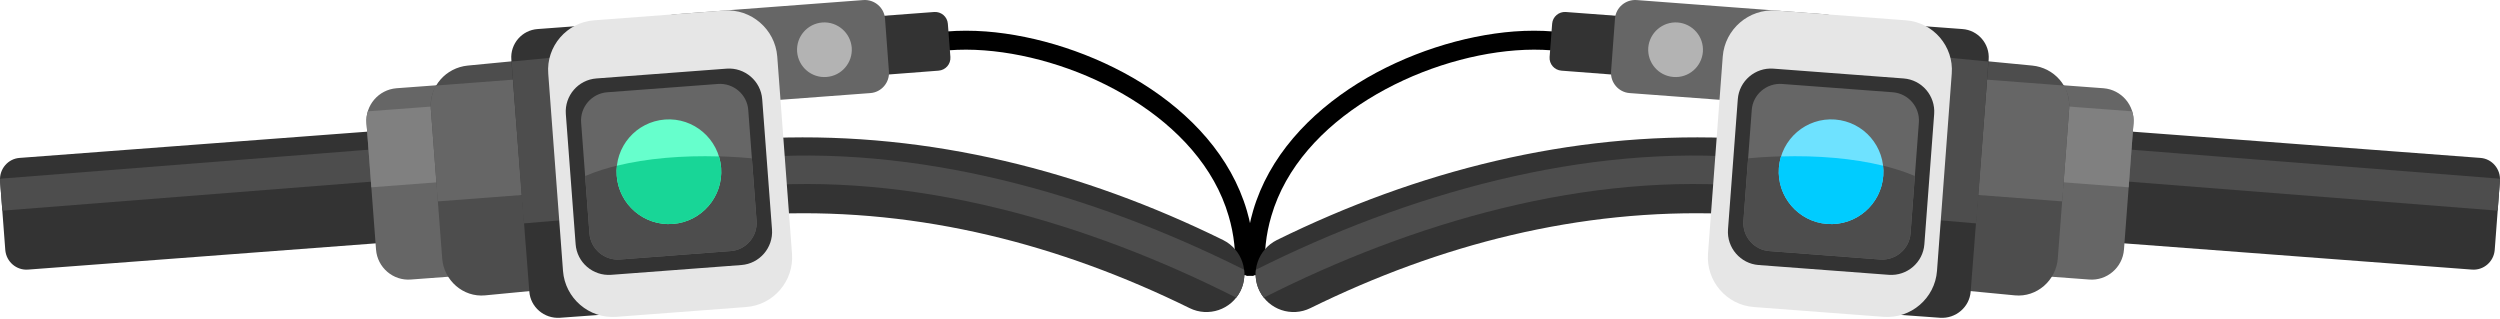 <svg width="540" height="69" viewBox="0 0 540 69" fill="none" xmlns="http://www.w3.org/2000/svg">
<path d="M196.994 8.13C201.604 6.796 207.084 6.361 212.97 6.796C223.871 7.637 236.222 11.493 246.689 17.988C257.243 24.569 265.912 33.847 269.333 45.532C270.609 49.91 271.16 54.607 270.783 59.594L266.695 59.275C267.043 54.781 266.55 50.577 265.39 46.663C262.317 36.08 254.314 27.556 244.515 21.467C234.628 15.32 222.972 11.667 212.651 10.884C207.258 10.478 202.271 10.855 198.125 12.073L196.994 8.13Z" fill="black"/>
<path fill-rule="evenodd" clip-rule="evenodd" d="M4.244 34.108L79.541 28.425C82.063 28.223 84.296 30.136 84.47 32.658L85.6 47.619C85.803 50.142 83.89 52.345 81.367 52.548L6.071 58.231C3.548 58.434 1.345 56.52 1.142 53.998L0.011 39.037C-0.163 36.515 1.722 34.282 4.244 34.108Z" fill="#333333"/>
<path fill-rule="evenodd" clip-rule="evenodd" d="M83.571 32.021C84.093 32.688 84.383 33.528 84.47 34.398L84.933 38.863L0.504 45.503L0.011 39.037C0.011 38.892 0.011 38.747 0.011 38.602L83.571 32.021Z" fill="#4D4D4D"/>
<path d="M167.536 46.169C158.867 46.459 157.824 30.107 166.957 29.788C200.995 28.57 233.787 36.892 264.201 51.852C268.26 53.882 269.942 58.782 267.941 62.841C265.941 66.9 261.012 68.553 256.953 66.552C228.945 52.78 198.879 45.039 167.536 46.169Z" fill="#333333"/>
<path d="M161.158 34.166C197.835 30.919 236.164 41.965 268.724 58.26C268.898 59.768 268.666 61.362 267.941 62.841C267.681 63.363 267.362 63.856 267.014 64.291C235.034 48.112 197.052 36.921 160.897 40.371C160.375 38.312 160.462 36.08 161.158 34.166Z" fill="#4D4D4D"/>
<path fill-rule="evenodd" clip-rule="evenodd" d="M85.629 19.061L95.4 18.336C99.256 18.046 102.649 20.945 102.939 24.801L104.997 52.113C105.287 55.969 102.359 59.362 98.502 59.652L88.761 60.377C84.904 60.695 81.512 57.767 81.222 53.911L79.164 26.599C78.874 22.743 81.773 19.379 85.629 19.061Z" fill="#666666"/>
<path fill-rule="evenodd" clip-rule="evenodd" d="M99.43 22.54C99.807 23.294 100.039 24.134 100.097 25.033L101.141 38.863L80.208 40.458L79.164 26.599C79.077 25.729 79.193 24.859 79.454 24.047L99.43 22.54Z" fill="#808080"/>
<path fill-rule="evenodd" clip-rule="evenodd" d="M101.054 14.161L112.188 13.088C116.943 12.624 121.118 16.306 121.495 21.061L123.93 53.418C124.278 58.173 120.683 62.261 115.957 62.725L104.794 63.798C100.039 64.262 95.864 60.55 95.516 55.824L93.052 23.439C92.704 18.683 96.299 14.624 101.054 14.161Z" fill="#4D4D4D"/>
<path fill-rule="evenodd" clip-rule="evenodd" d="M117.319 16.712C118.218 17.959 118.74 19.843 118.885 21.496L120.393 41.531L94.559 43.502L93.052 23.439C92.936 21.786 93.4 19.843 94.125 18.481L117.319 16.712Z" fill="#666666"/>
<path fill-rule="evenodd" clip-rule="evenodd" d="M116.131 6.274L131.7 5.115C135.064 4.883 138.05 7.434 138.311 10.826L142.167 60.898C142.428 64.291 139.877 67.248 136.513 67.509L120.944 68.64C117.551 68.872 114.565 66.32 114.333 62.957L110.448 12.856C110.187 9.464 112.739 6.506 116.131 6.274Z" fill="#333333"/>
<path fill-rule="evenodd" clip-rule="evenodd" d="M113.115 48.257L110.506 13.291L121.35 12.247L124.336 47.3L113.115 48.257Z" fill="#4D4D4D"/>
<path fill-rule="evenodd" clip-rule="evenodd" d="M186.295 3.752L201.778 2.592C203.286 2.476 204.619 3.607 204.735 5.115L205.286 12.305C205.402 13.842 204.242 15.146 202.735 15.262L187.252 16.451C185.744 16.538 184.411 14.682 184.295 13.175L183.744 6.709C183.628 5.173 184.788 3.868 186.295 3.752Z" fill="#333333"/>
<path fill-rule="evenodd" clip-rule="evenodd" d="M145.733 3.085L186.469 0.012C188.876 -0.162 190.992 1.635 191.166 4.042L192.007 15.407C192.21 17.814 190.383 19.93 188.006 20.104L147.241 23.149C144.834 23.352 142.747 21.525 142.544 19.147L141.703 7.753C141.529 5.375 143.327 3.259 145.733 3.085Z" fill="#666666"/>
<path fill-rule="evenodd" clip-rule="evenodd" d="M177.626 4.854C180.874 4.622 183.715 7.057 183.976 10.304C184.208 13.552 181.772 16.393 178.525 16.625C175.278 16.886 172.436 14.45 172.175 11.174C171.943 7.927 174.379 5.115 177.626 4.854Z" fill="#B3B3B3"/>
<path fill-rule="evenodd" clip-rule="evenodd" d="M128.308 4.39L156.345 2.273C162.231 1.838 167.42 6.303 167.884 12.189L171.074 54.81C171.509 60.695 167.073 65.885 161.158 66.32L133.121 68.437C127.235 68.872 122.045 64.407 121.61 58.521L118.421 15.9C117.957 10.014 122.422 4.825 128.308 4.39Z" fill="#E6E6E6"/>
<path fill-rule="evenodd" clip-rule="evenodd" d="M128.83 16.944L156.954 14.827C160.868 14.537 164.347 17.495 164.637 21.438L166.754 49.562C167.044 53.505 164.057 56.955 160.143 57.245L132.019 59.362C128.076 59.651 124.626 56.694 124.336 52.751L122.219 24.627C121.929 20.684 124.887 17.234 128.83 16.944Z" fill="#333333"/>
<path fill-rule="evenodd" clip-rule="evenodd" d="M131.149 19.93L155.098 18.133C158.433 17.901 161.39 20.423 161.622 23.757L163.419 47.706C163.68 51.041 161.158 53.998 157.824 54.23L133.875 56.056C130.512 56.288 127.583 53.766 127.322 50.432L125.525 26.483C125.264 23.12 127.815 20.191 131.149 19.93Z" fill="#666666"/>
<path fill-rule="evenodd" clip-rule="evenodd" d="M162.405 34.195L163.419 47.706C163.68 51.041 161.158 53.998 157.824 54.23L133.875 56.056C130.512 56.288 127.583 53.766 127.322 50.432L126.394 38.022C135.614 34.079 149.154 32.977 162.405 34.195Z" fill="#4D4D4D"/>
<path fill-rule="evenodd" clip-rule="evenodd" d="M143.646 25.816C149.85 25.352 155.272 30.02 155.765 36.254C156.229 42.458 151.561 47.909 145.327 48.373C139.094 48.837 133.672 44.169 133.208 37.935C132.744 31.702 137.412 26.28 143.646 25.816Z" fill="#66FFCC"/>
<path fill-rule="evenodd" clip-rule="evenodd" d="M155.301 33.789C155.533 34.572 155.678 35.384 155.765 36.254C156.229 42.458 151.561 47.909 145.327 48.373C139.094 48.837 133.672 44.169 133.208 37.935C133.15 37.211 133.179 36.486 133.266 35.79C139.761 34.195 147.415 33.557 155.301 33.789Z" fill="#18D697"/>
<path d="M341.875 12.073C337.729 10.855 332.742 10.478 327.349 10.884C317.028 11.667 305.372 15.32 295.485 21.467C285.686 27.556 277.683 36.08 274.61 46.663C273.45 50.577 272.957 54.781 273.305 59.275L269.217 59.594C268.84 54.607 269.391 49.91 270.667 45.532C274.088 33.847 282.757 24.569 293.311 17.988C303.778 11.493 316.129 7.637 327.031 6.796C332.916 6.361 338.396 6.796 343.006 8.13L341.875 12.073Z" fill="black"/>
<path fill-rule="evenodd" clip-rule="evenodd" d="M535.756 34.108L460.459 28.425C457.937 28.223 455.704 30.136 455.531 32.658L454.4 47.619C454.197 50.142 456.11 52.345 458.633 52.548L533.929 58.231C536.452 58.434 538.655 56.52 538.858 53.998L539.989 39.037C540.163 36.515 538.278 34.282 535.756 34.108Z" fill="#333333"/>
<path fill-rule="evenodd" clip-rule="evenodd" d="M456.429 32.021C455.907 32.688 455.617 33.528 455.53 34.398L455.066 38.863L539.496 45.503L539.989 39.037C539.989 38.892 539.989 38.747 539.989 38.602L456.429 32.021Z" fill="#4D4D4D"/>
<path d="M372.464 46.169C381.133 46.459 382.176 30.107 373.043 29.788C339.005 28.57 306.213 36.892 275.799 51.852C271.74 53.882 270.058 58.782 272.059 62.841C274.059 66.9 278.988 68.553 283.047 66.552C311.055 52.78 341.121 45.039 372.464 46.169Z" fill="#333333"/>
<path d="M378.842 34.166C342.165 30.919 303.836 41.965 271.276 58.26C271.102 59.768 271.334 61.362 272.059 62.841C272.32 63.363 272.638 63.856 272.986 64.291C304.966 48.112 342.948 36.921 379.103 40.371C379.625 38.312 379.538 36.08 378.842 34.166Z" fill="#4D4D4D"/>
<path fill-rule="evenodd" clip-rule="evenodd" d="M454.371 19.061L444.6 18.336C440.744 18.046 437.351 20.945 437.062 24.801L435.003 52.113C434.713 55.969 437.641 59.362 441.498 59.652L451.239 60.377C455.096 60.695 458.488 57.767 458.778 53.911L460.836 26.599C461.126 22.743 458.227 19.379 454.371 19.061Z" fill="#666666"/>
<path fill-rule="evenodd" clip-rule="evenodd" d="M440.57 22.54C440.193 23.294 439.961 24.134 439.903 25.033L438.859 38.863L459.793 40.458L460.836 26.599C460.923 25.729 460.807 24.859 460.546 24.047L440.57 22.54Z" fill="#808080"/>
<path fill-rule="evenodd" clip-rule="evenodd" d="M438.946 14.161L427.812 13.088C423.057 12.624 418.882 16.306 418.505 21.061L416.07 53.418C415.722 58.173 419.317 62.261 424.043 62.725L435.206 63.798C439.961 64.262 444.136 60.55 444.484 55.824L446.948 23.439C447.296 18.683 443.701 14.624 438.946 14.161Z" fill="#4D4D4D"/>
<path fill-rule="evenodd" clip-rule="evenodd" d="M422.681 16.712C421.782 17.959 421.26 19.843 421.115 21.496L419.607 41.531L445.441 43.502L446.948 23.439C447.064 21.786 446.6 19.843 445.875 18.481L422.681 16.712Z" fill="#666666"/>
<path fill-rule="evenodd" clip-rule="evenodd" d="M423.869 6.274L408.3 5.115C404.937 4.883 401.95 7.434 401.689 10.826L397.833 60.898C397.572 64.291 400.124 67.248 403.487 67.509L419.056 68.64C422.449 68.872 425.435 66.32 425.667 62.957L429.552 12.856C429.813 9.464 427.262 6.506 423.869 6.274Z" fill="#333333"/>
<path fill-rule="evenodd" clip-rule="evenodd" d="M426.885 48.257L429.494 13.291L418.65 12.247L415.664 47.3L426.885 48.257Z" fill="#4D4D4D"/>
<path fill-rule="evenodd" clip-rule="evenodd" d="M353.705 3.752L338.222 2.592C336.714 2.476 335.381 3.607 335.265 5.115L334.714 12.305C334.598 13.842 335.758 15.146 337.265 15.262L352.748 16.451C354.256 16.538 355.589 15.407 355.705 13.9L356.256 6.709C356.343 5.173 355.212 3.868 353.705 3.752Z" fill="#333333"/>
<path fill-rule="evenodd" clip-rule="evenodd" d="M394.267 3.085L353.531 0.012C351.124 -0.162 349.008 1.635 348.834 4.042L347.993 15.407C347.79 17.814 349.617 19.93 351.994 20.104L392.759 23.149C395.166 23.352 397.253 21.525 397.456 19.147L398.297 7.753C398.471 5.375 396.673 3.259 394.267 3.085Z" fill="#666666"/>
<path fill-rule="evenodd" clip-rule="evenodd" d="M362.374 4.854C359.127 4.622 356.285 7.057 356.024 10.304C355.792 13.552 358.228 16.393 361.475 16.625C364.722 16.886 367.564 14.45 367.825 11.174C368.057 7.927 365.621 5.115 362.374 4.854Z" fill="#B3B3B3"/>
<path fill-rule="evenodd" clip-rule="evenodd" d="M411.692 4.39L383.655 2.273C377.769 1.838 372.58 6.303 372.116 12.189L368.926 54.81C368.492 60.695 372.928 65.885 378.842 66.32L406.879 68.437C412.765 68.872 417.955 64.407 418.39 58.521L421.579 15.9C422.043 10.014 417.578 4.825 411.692 4.39Z" fill="#E6E6E6"/>
<path fill-rule="evenodd" clip-rule="evenodd" d="M411.17 16.944L383.046 14.827C379.132 14.537 375.653 17.495 375.363 21.438L373.247 49.562C372.957 53.505 375.943 56.955 379.857 57.245L407.981 59.362C411.924 59.651 415.374 56.694 415.664 52.751L417.781 24.627C418.071 20.684 415.113 17.234 411.17 16.944Z" fill="#333333"/>
<path fill-rule="evenodd" clip-rule="evenodd" d="M408.85 19.93L384.902 18.133C381.567 17.901 378.61 20.423 378.378 23.757L376.581 47.706C376.32 51.041 378.842 53.998 382.176 54.23L406.125 56.056C409.488 56.288 412.417 53.766 412.678 50.432L414.475 26.483C414.736 23.12 412.185 20.191 408.85 19.93Z" fill="#666666"/>
<path fill-rule="evenodd" clip-rule="evenodd" d="M377.595 34.195L376.581 47.706C376.32 51.041 378.842 53.998 382.176 54.23L406.125 56.056C409.488 56.288 412.417 53.766 412.678 50.432L413.605 38.022C404.385 34.079 390.845 32.977 377.595 34.195Z" fill="#4D4D4D"/>
<path fill-rule="evenodd" clip-rule="evenodd" d="M396.354 25.816C390.15 25.352 384.728 30.02 384.235 36.254C383.771 42.458 388.439 47.909 394.673 48.373C400.906 48.837 406.328 44.169 406.792 37.935C407.256 31.702 402.588 26.28 396.354 25.816Z" fill="#6EE2FF"/>
<path fill-rule="evenodd" clip-rule="evenodd" d="M384.699 33.789C384.467 34.572 384.322 35.384 384.235 36.254C383.771 42.458 388.439 47.909 394.673 48.373C400.906 48.837 406.328 44.169 406.792 37.935C406.85 37.211 406.821 36.486 406.734 35.79C400.239 34.195 392.585 33.557 384.699 33.789Z" fill="#00CCFF"/>
</svg>
